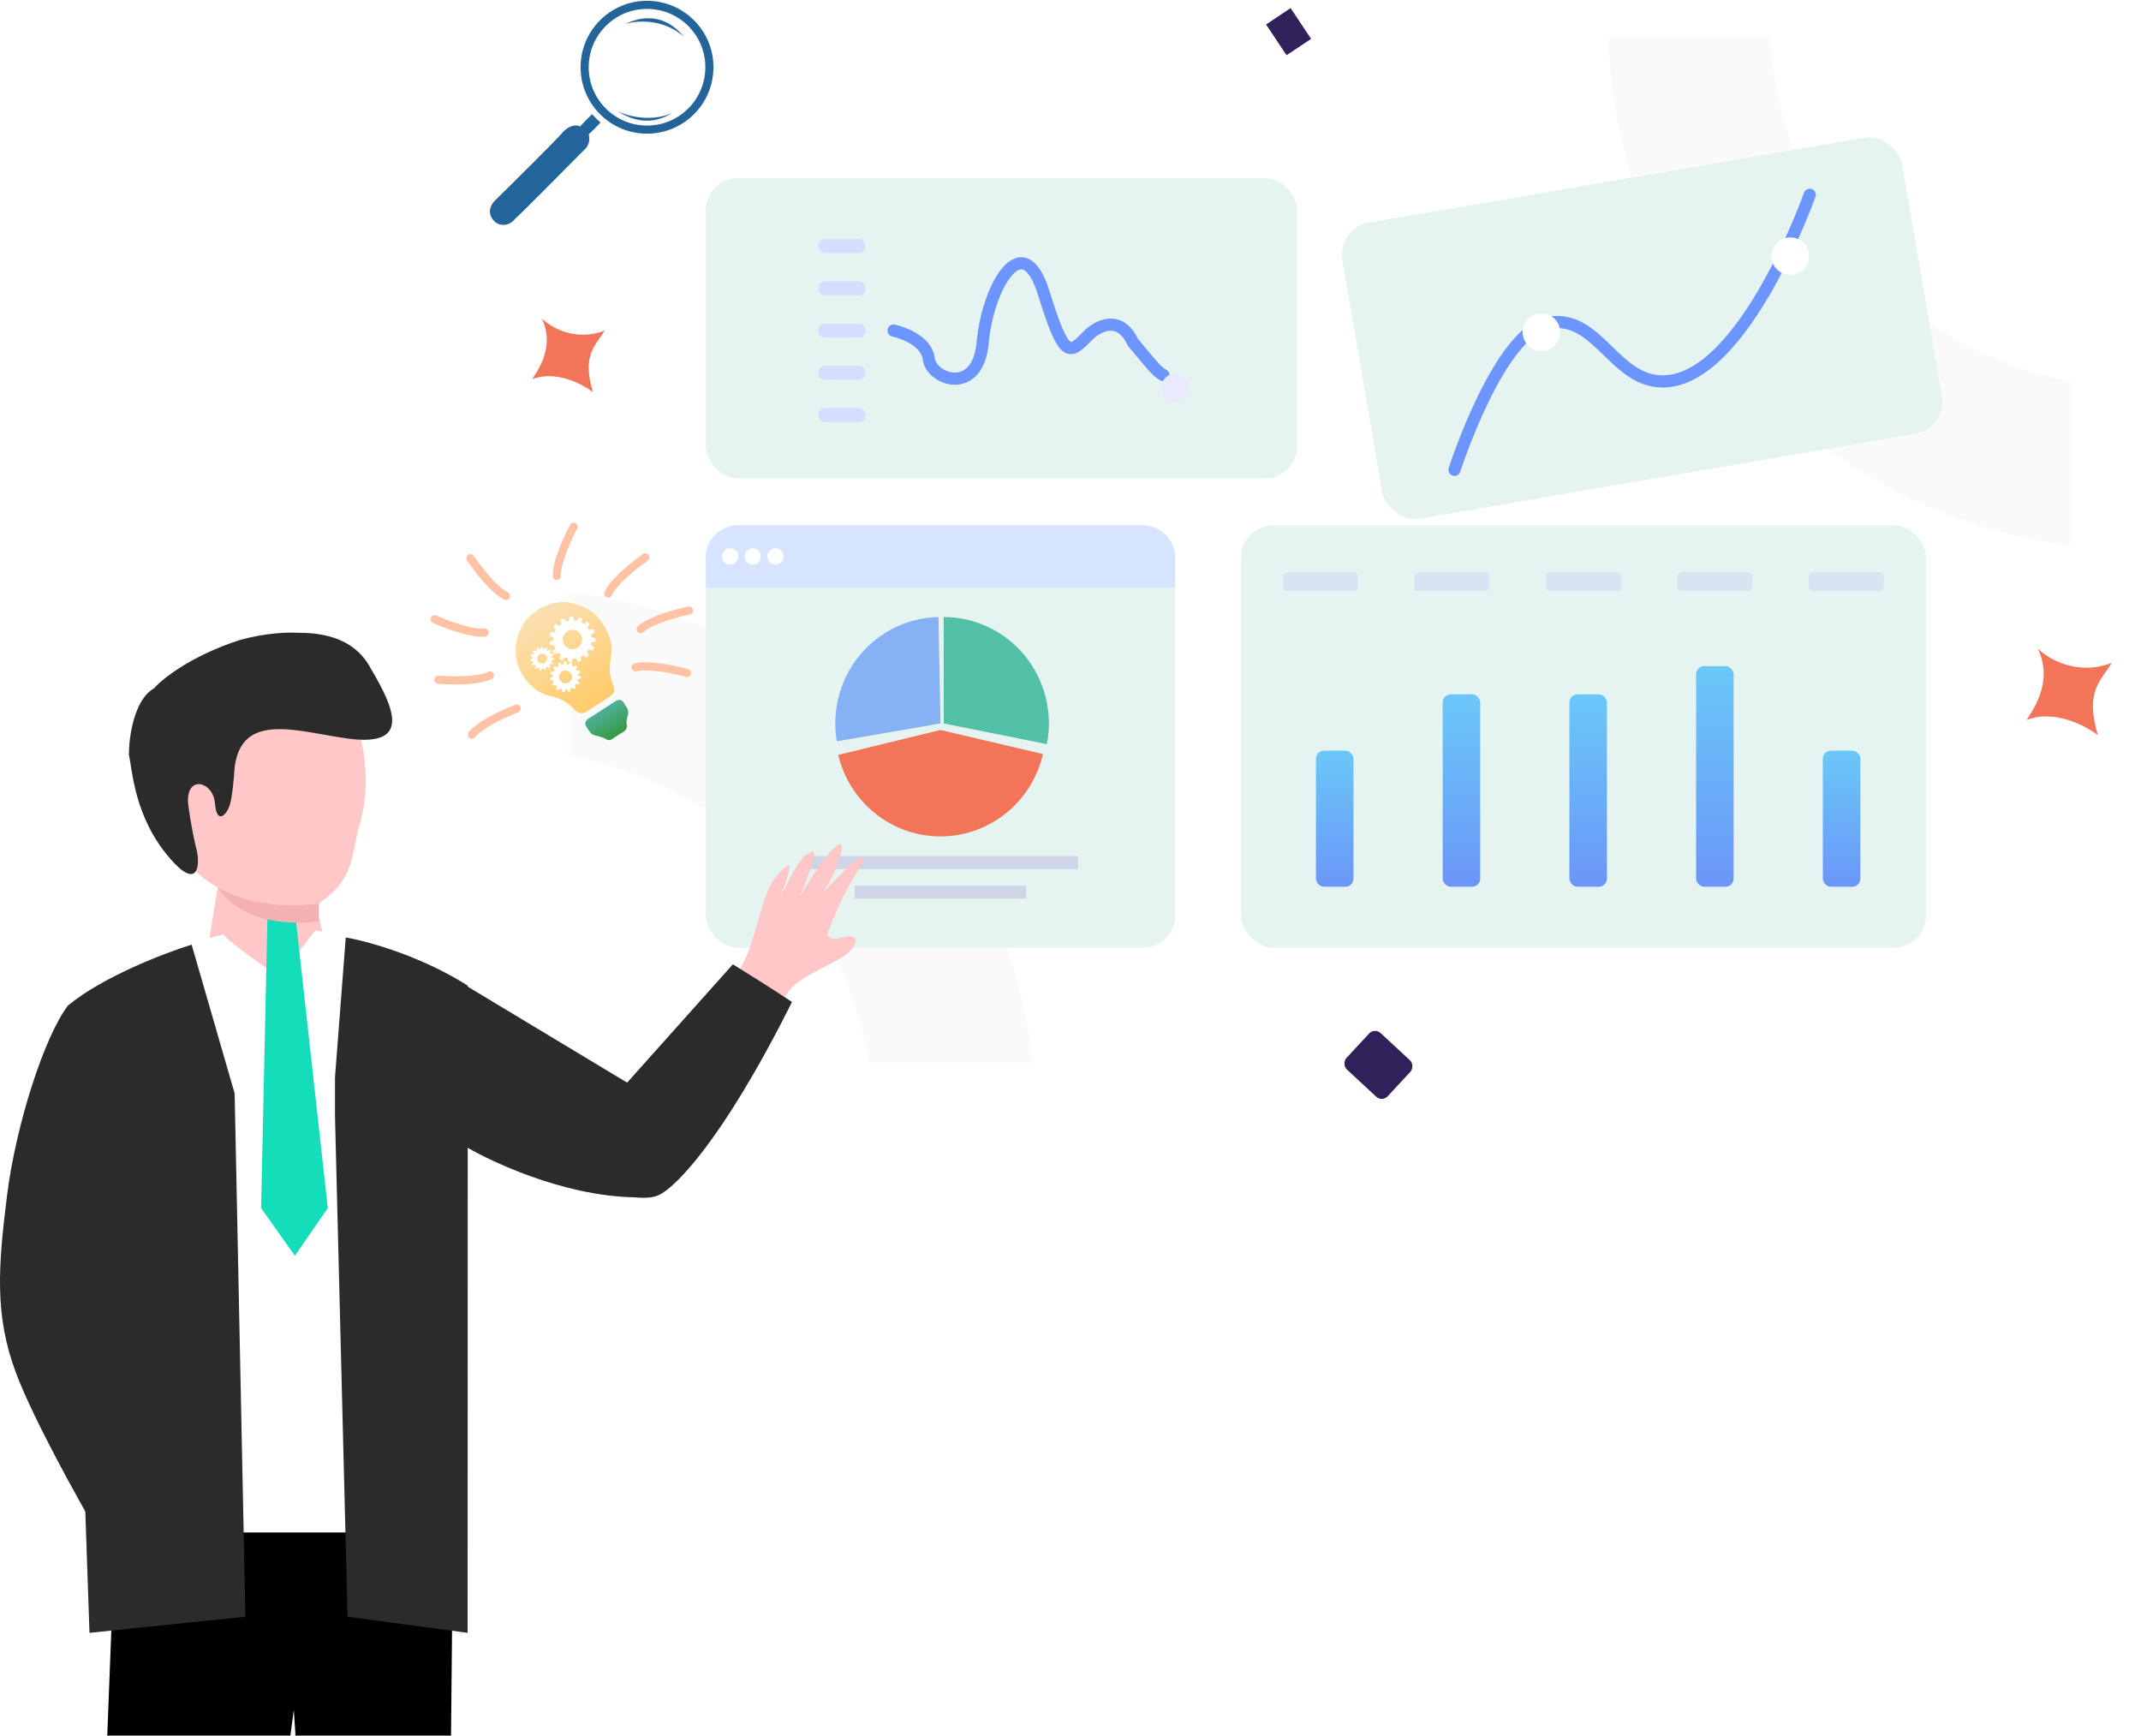 <svg width="528" height="428" viewBox="0 0 528 428" fill="none" xmlns="http://www.w3.org/2000/svg">
<g clip-path="url(#clip0_401_62)">
<rect x="140.498" y="9.177" width="370.378" height="252.876" rx="16" fill="white"/>
<mask id="mask0_401_62" style="mask-type:alpha" maskUnits="userSpaceOnUse" x="140" y="9" width="371" height="254">
<rect x="140.498" y="9.177" width="370.378" height="252.876" rx="16" fill="white"/>
</mask>
<g mask="url(#mask0_401_62)">
<circle cx="527.406" cy="4.71" r="110.906" stroke="black" stroke-opacity="0.02" stroke-width="40"/>
<circle cx="124.413" cy="275.903" r="110.906" stroke="black" stroke-opacity="0.02" stroke-width="40"/>
</g>
<rect x="306.011" y="129.55" width="168.985" height="104.169" rx="8" fill="#E6F4F1"/>
<rect opacity="0.54" x="324.529" y="185.107" width="9.259" height="33.566" rx="2" fill="url(#paint0_linear_401_62)"/>
<rect opacity="0.54" x="418.281" y="164.273" width="9.259" height="54.399" rx="2" fill="url(#paint1_linear_401_62)"/>
<rect opacity="0.54" x="355.78" y="171.218" width="9.259" height="47.455" rx="2" fill="url(#paint2_linear_401_62)"/>
<rect opacity="0.54" x="449.532" y="185.107" width="9.259" height="33.566" rx="2" fill="url(#paint3_linear_401_62)"/>
<rect opacity="0.54" x="387.031" y="171.218" width="9.259" height="47.455" rx="2" fill="url(#paint4_linear_401_62)"/>
<rect x="316.427" y="141.125" width="18.519" height="4.63" rx="1" fill="#D9E4F3"/>
<rect x="348.835" y="141.124" width="18.519" height="4.63" rx="1" fill="#D9E4F3"/>
<rect x="381.243" y="141.124" width="18.519" height="4.63" rx="1" fill="#D9E4F3"/>
<rect x="413.651" y="141.124" width="18.519" height="4.63" rx="1" fill="#D9E4F3"/>
<rect x="446.059" y="141.124" width="18.519" height="4.63" rx="1" fill="#D9E4F3"/>
<rect x="329.702" y="56.245" width="140.049" height="74.076" rx="8" transform="rotate(-9.713 329.702 56.245)" fill="#E6F4F1"/>
<path d="M358.696 115.867C358.696 115.867 369.618 81.841 381.847 79.612C394.254 77.351 398.143 94.708 410.737 94.042C430.372 93.004 446.309 48.029 446.309 48.029" stroke="#6C95FF" stroke-width="3" stroke-linecap="round"/>
<g filter="url(#filter0_d_401_62)">
<circle cx="380.135" cy="79.905" r="4.63" transform="rotate(-9.713 380.135 79.905)" fill="white"/>
</g>
<g filter="url(#filter1_d_401_62)">
<circle cx="441.514" cy="61.179" r="4.63" transform="rotate(-9.713 441.514 61.179)" fill="white"/>
</g>
<rect x="174.063" y="43.9" width="145.836" height="74.076" rx="8" fill="#E6F4F1"/>
<path d="M220.361 81.517C223.062 82.096 228.579 84.295 229.042 88.462C229.621 93.67 241.195 97.721 242.353 84.411C243.51 71.1 252.174 55.42 257.399 72.257C262.608 89.04 263.765 87.304 268.395 82.674C270.71 80.359 276.15 77.466 279.39 84.411C284.02 89.966 285.178 91.548 286.914 92.513" stroke="#6C95FF" stroke-width="3" stroke-linecap="round"/>
<g filter="url(#filter2_d_401_62)">
<circle cx="289.807" cy="93.67" r="3.472" fill="#E9EAFF"/>
</g>
<rect x="201.841" y="58.947" width="11.574" height="3.472" rx="1.5" fill="#D5DEFF"/>
<rect x="201.841" y="69.364" width="11.574" height="3.472" rx="1.5" fill="#D5DEFF"/>
<rect x="201.841" y="79.781" width="11.574" height="3.472" rx="1.5" fill="#D5DEFF"/>
<rect x="201.841" y="90.198" width="11.574" height="3.472" rx="1.5" fill="#D5DEFF"/>
<rect x="201.841" y="100.615" width="11.574" height="3.472" rx="1.5" fill="#D5DEFF"/>
<path d="M145.193 177.148C144.102 177.812 144.29 178.694 144.52 179.052C144.857 179.674 145.697 180.982 146.357 181.24C146.397 181.256 146.438 181.27 146.478 181.283C147.483 181.604 148.62 181.727 149.506 182.297C150.155 182.715 150.811 182.407 151.058 182.2C151.603 181.818 152.895 180.941 153.709 180.493C154.405 180.11 154.603 179.425 154.624 179.002C154.63 178.876 154.616 178.797 154.578 178.677C154.336 177.898 154.712 176.998 154.879 176.2C155.01 175.571 154.824 174.928 154.644 174.574L153.714 173.131C153.213 172.352 152.276 172.617 151.87 172.847C150.099 174.004 146.284 176.483 145.193 177.148Z" fill="url(#paint5_linear_401_62)"/>
<path d="M135.207 171.521C138.263 172.021 140.464 173.689 141.183 174.461C142.493 176.199 143.827 175.986 144.33 175.662C146.134 174.531 149.821 172.201 150.135 171.923C150.528 171.575 152.086 171.046 151.255 169.018C150.423 166.99 150.829 167.251 150.468 166.249C150.18 165.447 150.583 162.251 150.821 160.752C150.921 160.245 150.899 158.632 150.007 156.245C147.744 151.626 145.764 150.1 141.478 148.825C137.191 147.551 131.51 149.786 129.019 153.953C126.529 158.121 126.942 162.079 127.932 164.575C128.923 167.07 131.415 170.498 135.207 171.521Z" fill="url(#paint6_linear_401_62)"/>
<path d="M144.818 153.319L143.51 154.162L144.645 155.187L145.418 153.882L144.818 153.319Z" fill="white"/>
<path d="M142.822 152.229L141.932 153.506L143.371 154.023L143.591 152.522L142.822 152.229Z" fill="white"/>
<path d="M140.512 152.029L140.117 153.535L141.647 153.523L141.334 152.038L140.512 152.029Z" fill="white"/>
<path d="M138.224 152.905L138.676 154.395L139.973 153.584L138.93 152.482L138.224 152.905Z" fill="white"/>
<path d="M136.483 154.508L137.395 155.77L138.358 154.582L137.014 153.879L136.483 154.508Z" fill="white"/>
<path d="M135.529 156.701L136.897 157.442L137.25 155.954L135.733 155.904L135.529 156.701Z" fill="white"/>
<path d="M135.718 159.084L137.272 159.163L136.949 157.668L135.559 158.277L135.718 159.084Z" fill="white"/>
<path d="M136.576 161.256L138.099 160.933L137.402 159.572L136.215 160.517L136.576 161.256Z" fill="white"/>
<path d="M138.551 162.849L139.769 161.88L138.537 160.973L137.897 162.349L138.551 162.849Z" fill="white"/>
<path d="M140.958 163.318L141.453 161.842L139.926 161.751L140.138 163.253L140.958 163.318Z" fill="white"/>
<path d="M143.291 163.016L143.247 161.46L141.782 161.9L142.498 163.238L143.291 163.016Z" fill="white"/>
<path d="M145.217 161.651L144.571 160.235L143.393 161.211L144.574 162.164L145.217 161.651Z" fill="white"/>
<path d="M146.577 159.709L145.405 158.685L144.734 160.06L146.203 160.442L146.577 159.709Z" fill="white"/>
<path d="M146.883 157.418L145.393 156.968L145.348 158.497L146.843 158.24L146.883 157.418Z" fill="white"/>
<path d="M146.387 155.109L144.848 155.342L145.463 156.742L146.703 155.868L146.387 155.109Z" fill="white"/>
<path fill-rule="evenodd" clip-rule="evenodd" d="M143.735 161.66C145.922 160.252 146.553 157.338 145.145 155.151C143.736 152.964 140.822 152.333 138.635 153.741C136.448 155.15 135.817 158.064 137.226 160.251C138.634 162.438 141.549 163.069 143.735 161.66ZM142.482 159.714C143.594 158.998 143.914 157.516 143.198 156.404C142.482 155.292 141 154.971 139.888 155.687C138.776 156.403 138.456 157.885 139.172 158.997C139.888 160.109 141.37 160.43 142.482 159.714Z" fill="white"/>
<path d="M140.621 163.323L140.023 164.167L140.978 164.517L141.13 163.521L140.621 163.323Z" fill="white"/>
<path d="M139.12 163.147L138.889 164.155L139.904 164.116L139.667 163.137L139.12 163.147Z" fill="white"/>
<path d="M137.645 163.599L137.776 164.625L138.716 164.237L138.155 163.4L137.645 163.599Z" fill="white"/>
<path d="M136.453 164.706L137.102 165.512L137.7 164.69L136.783 164.27L136.453 164.706Z" fill="white"/>
<path d="M135.779 166.126L136.654 166.678L136.953 165.706L135.95 165.607L135.779 166.126Z" fill="white"/>
<path d="M135.736 167.714L136.764 167.831L136.611 166.827L135.664 167.173L135.736 167.714Z" fill="white"/>
<path d="M136.444 169.136L137.422 168.799L136.851 167.958L136.146 168.678L136.444 169.136Z" fill="white"/>
<path d="M137.513 170.262L138.371 169.685L137.604 169.018L137.107 169.896L137.513 170.262Z" fill="white"/>
<path d="M139.125 170.752L139.635 169.853L138.65 169.6L138.598 170.606L139.125 170.752Z" fill="white"/>
<path d="M140.725 170.444L140.664 169.411L139.7 169.734L140.204 170.608L140.725 170.444Z" fill="white"/>
<path d="M142.087 169.678L141.674 168.73L140.88 169.366L141.654 170.012L142.087 169.678Z" fill="white"/>
<path d="M142.935 168.359L142.186 167.647L141.702 168.541L142.666 168.835L142.935 168.359Z" fill="white"/>
<path d="M143.292 166.824L142.315 166.484L142.243 167.498L143.243 167.369L143.292 166.824Z" fill="white"/>
<path d="M142.911 165.337L141.881 165.429L142.233 166.383L143.09 165.853L142.911 165.337Z" fill="white"/>
<path d="M142.031 164.037L141.141 164.563L141.868 165.273L142.415 164.426L142.031 164.037Z" fill="white"/>
<path fill-rule="evenodd" clip-rule="evenodd" d="M142.023 168.733C143.021 167.322 142.686 165.369 141.275 164.371C139.864 163.374 137.912 163.709 136.914 165.12C135.916 166.53 136.251 168.483 137.662 169.481C139.073 170.479 141.026 170.144 142.023 168.733ZM140.768 167.845C141.275 167.127 141.105 166.135 140.387 165.627C139.67 165.12 138.677 165.29 138.17 166.008C137.662 166.725 137.833 167.718 138.55 168.225C139.267 168.733 140.26 168.562 140.768 167.845Z" fill="white"/>
<path d="M134.579 159.636L134.121 160.283L134.852 160.551L134.969 159.787L134.579 159.636Z" fill="white"/>
<path d="M133.428 159.501L133.251 160.273L134.029 160.243L133.847 159.493L133.428 159.501Z" fill="white"/>
<path d="M132.299 159.847L132.399 160.633L133.119 160.336L132.689 159.694L132.299 159.847Z" fill="white"/>
<path d="M131.386 160.695L131.883 161.312L132.341 160.683L131.639 160.361L131.386 160.695Z" fill="white"/>
<path d="M130.87 161.783L131.54 162.206L131.769 161.461L131 161.385L130.87 161.783Z" fill="white"/>
<path d="M130.837 163L131.624 163.09L131.507 162.32L130.782 162.585L130.837 163Z" fill="white"/>
<path d="M131.379 164.089L132.128 163.831L131.691 163.187L131.15 163.738L131.379 164.089Z" fill="white"/>
<path d="M132.198 164.952L132.855 164.509L132.267 163.999L131.887 164.671L132.198 164.952Z" fill="white"/>
<path d="M133.433 165.328L133.823 164.638L133.069 164.444L133.029 165.216L133.433 165.328Z" fill="white"/>
<path d="M134.659 165.091L134.612 164.3L133.874 164.547L134.26 165.217L134.659 165.091Z" fill="white"/>
<path d="M135.702 164.505L135.386 163.778L134.778 164.265L135.371 164.76L135.702 164.505Z" fill="white"/>
<path d="M136.352 163.494L135.777 162.948L135.407 163.633L136.146 163.858L136.352 163.494Z" fill="white"/>
<path d="M136.626 162.318L135.878 162.057L135.823 162.834L136.589 162.735L136.626 162.318Z" fill="white"/>
<path d="M136.333 161.178L135.544 161.249L135.814 161.98L136.471 161.574L136.333 161.178Z" fill="white"/>
<path d="M135.66 160.183L134.978 160.585L135.535 161.129L135.954 160.481L135.66 160.183Z" fill="white"/>
<path fill-rule="evenodd" clip-rule="evenodd" d="M135.654 163.78C136.419 162.699 136.162 161.203 135.081 160.439C134 159.674 132.504 159.931 131.74 161.012C130.975 162.093 131.232 163.589 132.313 164.353C133.394 165.118 134.89 164.861 135.654 163.78ZM134.692 163.1C135.081 162.55 134.951 161.789 134.401 161.401C133.851 161.012 133.091 161.142 132.702 161.692C132.313 162.242 132.444 163.002 132.993 163.391C133.543 163.78 134.304 163.649 134.692 163.1Z" fill="white"/>
<path d="M137.329 141.996C137.216 139.189 139.239 134.122 141.456 129.896" stroke="#FFC2A4" stroke-width="2" stroke-linecap="round"/>
<path d="M116.374 181.184C118.123 178.986 122.967 176.476 127.408 174.727" stroke="#FFC2A4" stroke-width="2" stroke-linecap="round"/>
<path d="M124.777 146.956C122.243 145.744 118.709 141.587 116.009 137.652" stroke="#FFC2A4" stroke-width="2" stroke-linecap="round"/>
<path d="M156.723 164.583C159.436 163.859 164.824 164.724 169.433 165.961" stroke="#FFC2A4" stroke-width="2" stroke-linecap="round"/>
<path d="M119.536 155.984C116.744 156.289 111.55 154.619 107.181 152.699" stroke="#FFC2A4" stroke-width="2" stroke-linecap="round"/>
<path d="M157.998 155.159C160.075 153.268 165.257 151.561 169.92 150.542" stroke="#FFC2A4" stroke-width="2" stroke-linecap="round"/>
<path d="M120.831 166.57C118.305 167.797 112.851 167.97 108.091 167.63" stroke="#FFC2A4" stroke-width="2" stroke-linecap="round"/>
<path d="M149.995 146.391C151.158 143.834 155.247 140.221 159.13 137.446" stroke="#FFC2A4" stroke-width="2" stroke-linecap="round"/>
<path d="M121.265 53.734C120.117 51.769 121.467 49.917 122.285 49.237C126.909 44.698 136.649 35.059 138.613 32.814C140.577 30.569 142.387 30.794 143.046 31.187C144.045 30.124 146.05 28.037 146.075 28.19C146.101 28.343 147.425 29.614 148.084 30.231C147.532 30.815 146.177 32.214 145.182 33.133C145.744 35.199 144.587 36.63 143.939 37.087C138.9 42.19 128.459 52.713 127.005 53.989C125.666 55.807 122.7 56.189 121.265 53.734Z" fill="#23649A"/>
<path d="M154.144 5.93C156.812 5.058 163.456 4.463 168.686 9.055C166.581 6.663 162.084 2.199 154.144 5.93Z" fill="#23649A"/>
<path d="M152.345 27.45C154.592 28.559 160.419 30.201 165.748 27.887C163.524 29.206 158.866 31.562 152.345 27.45Z" fill="#23649A"/>
<circle cx="159.565" cy="16.581" r="15.383" stroke="#23649A" stroke-width="2"/>
<rect x="318.289" y="2" width="9.114" height="7.28" transform="rotate(56.36 318.289 2)" fill="#30215A"/>
<rect x="339.014" y="253.395" width="13.878" height="12.246" rx="2" transform="rotate(42.861 339.014 253.395)" fill="#30215A"/>
<path d="M520.811 163.46C512.241 166.765 505.042 162.47 502.514 159.909C506.792 168.557 500.57 176.039 499.797 177.561C506.532 174.856 514.322 178.933 517.375 181.31C514.121 170.535 518.044 167.911 520.811 163.46Z" fill="#F27559"/>
<path d="M149.158 81.516C141.86 84.329 135.73 80.672 133.578 78.492C137.22 85.856 131.923 92.227 131.264 93.522C136.999 91.219 143.632 94.691 146.232 96.715C143.461 87.54 146.802 85.305 149.158 81.516Z" fill="#F27559"/>
<rect x="174.063" y="129.55" width="115.743" height="104.169" rx="8" fill="#E6F4F1"/>
<path d="M174.063 137.55C174.063 133.132 177.645 129.55 182.063 129.55H281.807C286.225 129.55 289.807 133.132 289.807 137.55V144.893H174.063V137.55Z" fill="#D6E4FF"/>
<ellipse cx="180.051" cy="137.222" rx="1.996" ry="2.019" fill="white"/>
<ellipse cx="185.639" cy="137.221" rx="1.996" ry="2.019" fill="white"/>
<ellipse cx="191.226" cy="137.221" rx="1.996" ry="2.019" fill="white"/>
<path d="M257.206 185.946C255.886 191.705 252.683 196.845 248.115 200.533C243.547 204.22 237.883 206.239 232.039 206.263C226.195 206.287 220.514 204.314 215.917 200.664C211.32 197.014 208.076 191.901 206.71 186.153L231.934 180.019L257.206 185.946Z" fill="#F27559"/>
<path d="M232.732 152.16C236.567 152.16 240.354 153.02 243.821 154.679C247.288 156.337 250.348 158.753 252.782 161.751C255.215 164.749 256.962 168.257 257.895 172.02C258.828 175.783 258.924 179.708 258.178 183.514L232.732 178.404L232.732 152.16Z" fill="#51C0A6"/>
<path d="M206.36 182.811C205.733 179.088 205.908 175.271 206.872 171.622C207.837 167.974 209.569 164.578 211.95 161.669C214.331 158.759 217.305 156.404 220.668 154.764C224.032 153.124 227.705 152.237 231.438 152.165L231.934 178.404L206.36 182.811Z" fill="#86B2F3"/>
<rect x="198.01" y="211.109" width="67.85" height="3.23" fill="#CED5E7"/>
<rect x="210.781" y="218.376" width="42.306" height="3.23" fill="#CED5E7"/>
<path d="M185.594 231.621C182.766 241.167 177.934 245.027 175.871 245.764L183.827 261.232C186.626 256.517 192.754 246.47 194.876 243.995C197.528 240.901 204.157 238.249 207.693 236.04C211.229 233.83 212.996 229.852 207.693 231.178C203.45 232.239 203.862 230.147 204.599 228.968C205.336 226.758 207.693 220.924 211.229 215.267C214.764 209.61 212.113 211.142 210.345 212.615L202.831 220.129C203.715 219.097 205.837 215.798 207.251 210.848C208.665 205.898 205.778 208.785 204.157 210.848C202.831 212.173 199.295 217.477 197.086 221.455C198.853 217.565 200.179 213.353 200.621 211.732C201.505 208.639 199.078 210.237 197.528 212.174C195.76 214.384 193.55 218.951 192.224 221.898C192.813 220.424 194.08 217.036 194.434 215.268C194.876 213.058 194.876 212.616 193.108 214.384C189.572 217.478 189.13 219.688 185.594 231.621Z" fill="#FFC7C7"/>
<path d="M28.697 369.957L19.857 598.455L48.585 600.664L72.452 421.667L84.385 600.664H109.577L111.787 369.957H28.697Z" fill="black"/>
<path d="M113.554 282.005V242.228L154.657 266.978L180.733 237.808C183.385 239.429 190.014 243.554 195.318 247.09C177.197 283.331 166.148 292.171 164.38 293.496C162.612 294.822 161.286 295.706 156.425 295.264C138.746 294.911 120.478 286.278 113.554 282.005Z" fill="#2B2B2B"/>
<path d="M51.678 231.178L53.888 217.477L76.87 218.803L79.522 229.853L69.356 243.996L51.678 231.178Z" fill="#FFC7C7"/>
<path d="M55.053 230.415C51.321 231.349 45.194 233.535 41.953 234.714L53.886 377.912H91.454L87.476 231.62L77.753 229.41L68.913 240.901C65.377 238.544 57.175 232.89 55.053 230.415Z" fill="white"/>
<path d="M115.355 243.069C103.687 235.644 90.424 232.063 85.268 231.179L82.616 265.653V275.376L85.71 398.685L115.322 402.663C115.322 350.953 115.355 246.605 115.355 243.069Z" fill="#2B2B2B"/>
<path d="M16.763 247.974C25.248 240.902 40.629 235.009 47.259 232.947L57.866 269.63L60.518 398.685L22.066 402.663L16.763 247.974Z" fill="#2B2B2B"/>
<path fill-rule="evenodd" clip-rule="evenodd" d="M55.054 205.404L66.252 212.741V220.509L52.09 206.492L55.054 205.404Z" fill="white"/>
<path fill-rule="evenodd" clip-rule="evenodd" d="M66.252 212.741L64.386 297.913L72.718 309.672L80.841 297.926L71.356 212.309L66.252 212.741Z" fill="#14DDB9"/>
<path d="M78.638 227.201C60.605 229.322 53.446 220.424 52.562 216.152L78.671 218.318L78.638 227.201Z" fill="#F3B1B1"/>
<path d="M78.638 222.782C56.717 225.611 46.227 214.532 43.723 208.639C35.325 169.304 75.544 159.58 83.5 170.188C91.455 180.795 90.981 195.866 88.803 202.893C86.626 209.921 87.92 216.594 78.638 222.782Z" fill="#FFC7C7"/>
<path d="M59.191 157.811C47.17 161.7 40.039 167.387 37.977 169.744C33.027 172.573 31.789 181.825 31.789 186.097C32.673 190.075 33.115 201.566 41.954 211.731C48.683 219.469 49.321 213.646 48.584 209.963C48.142 208.343 47.081 203.687 46.374 198.03C45.932 190.959 52.562 192.727 53.004 198.03C53.446 203.334 55.655 201.124 56.539 198.914C57.246 197.146 57.718 191.695 57.865 189.191C59.633 175.401 73.334 180.401 85.709 182.119C101.62 184.329 97.201 174.606 91.455 164.883C87.035 156.485 77.901 156.043 73.334 156.043C71.272 155.896 65.555 156.043 59.191 157.811Z" fill="#2B2B2B"/>
<path d="M40.186 270.513C41.954 245.056 26.043 243.11 16.762 247.973C11.016 255.487 3.945 277.142 1.735 294.821C-0.475 312.499 -1.359 324.433 3.945 338.576C8.188 349.89 19.266 369.808 24.275 378.353L39.744 367.304L26.043 326.201C29.933 311.35 37.093 282.888 40.186 270.513Z" fill="#2B2B2B"/>
</g>
<defs>
<filter id="filter0_d_401_62" x="367.505" y="69.275" width="25.261" height="25.261" filterUnits="userSpaceOnUse" color-interpolation-filters="sRGB">
<feFlood flood-opacity="0" result="BackgroundImageFix"/>
<feColorMatrix in="SourceAlpha" type="matrix" values="0 0 0 0 0 0 0 0 0 0 0 0 0 0 0 0 0 0 127 0" result="hardAlpha"/>
<feOffset dy="2"/>
<feGaussianBlur stdDeviation="4"/>
<feComposite in2="hardAlpha" operator="out"/>
<feColorMatrix type="matrix" values="0 0 0 0 0.201 0 0 0 0 0.167 0 0 0 0 0.588 0 0 0 0.12 0"/>
<feBlend mode="normal" in2="BackgroundImageFix" result="effect1_dropShadow_401_62"/>
<feBlend mode="normal" in="SourceGraphic" in2="effect1_dropShadow_401_62" result="shape"/>
</filter>
<filter id="filter1_d_401_62" x="428.884" y="50.549" width="25.261" height="25.261" filterUnits="userSpaceOnUse" color-interpolation-filters="sRGB">
<feFlood flood-opacity="0" result="BackgroundImageFix"/>
<feColorMatrix in="SourceAlpha" type="matrix" values="0 0 0 0 0 0 0 0 0 0 0 0 0 0 0 0 0 0 127 0" result="hardAlpha"/>
<feOffset dy="2"/>
<feGaussianBlur stdDeviation="4"/>
<feComposite in2="hardAlpha" operator="out"/>
<feColorMatrix type="matrix" values="0 0 0 0 0.201 0 0 0 0 0.167 0 0 0 0 0.588 0 0 0 0.12 0"/>
<feBlend mode="normal" in2="BackgroundImageFix" result="effect1_dropShadow_401_62"/>
<feBlend mode="normal" in="SourceGraphic" in2="effect1_dropShadow_401_62" result="shape"/>
</filter>
<filter id="filter2_d_401_62" x="282.335" y="88.198" width="14.944" height="14.945" filterUnits="userSpaceOnUse" color-interpolation-filters="sRGB">
<feFlood flood-opacity="0" result="BackgroundImageFix"/>
<feColorMatrix in="SourceAlpha" type="matrix" values="0 0 0 0 0 0 0 0 0 0 0 0 0 0 0 0 0 0 127 0" result="hardAlpha"/>
<feOffset dy="2"/>
<feGaussianBlur stdDeviation="2"/>
<feComposite in2="hardAlpha" operator="out"/>
<feColorMatrix type="matrix" values="0 0 0 0 0.443 0 0 0 0 0.518 0 0 0 0 0.82 0 0 0 0.16 0"/>
<feBlend mode="normal" in2="BackgroundImageFix" result="effect1_dropShadow_401_62"/>
<feBlend mode="normal" in="SourceGraphic" in2="effect1_dropShadow_401_62" result="shape"/>
</filter>
<linearGradient id="paint0_linear_401_62" x1="329.159" y1="185.107" x2="329.159" y2="218.672" gradientUnits="userSpaceOnUse">
<stop stop-color="#00A3FE"/>
<stop offset="1" stop-color="#0047FE"/>
</linearGradient>
<linearGradient id="paint1_linear_401_62" x1="422.911" y1="164.273" x2="422.911" y2="218.672" gradientUnits="userSpaceOnUse">
<stop stop-color="#00A3FE"/>
<stop offset="1" stop-color="#0047FE"/>
</linearGradient>
<linearGradient id="paint2_linear_401_62" x1="360.41" y1="171.218" x2="360.41" y2="218.672" gradientUnits="userSpaceOnUse">
<stop stop-color="#00A3FE"/>
<stop offset="1" stop-color="#0047FE"/>
</linearGradient>
<linearGradient id="paint3_linear_401_62" x1="454.162" y1="185.107" x2="454.162" y2="218.672" gradientUnits="userSpaceOnUse">
<stop stop-color="#00A3FE"/>
<stop offset="1" stop-color="#0047FE"/>
</linearGradient>
<linearGradient id="paint4_linear_401_62" x1="391.661" y1="171.218" x2="391.661" y2="218.672" gradientUnits="userSpaceOnUse">
<stop stop-color="#00A3FE"/>
<stop offset="1" stop-color="#0047FE"/>
</linearGradient>
<linearGradient id="paint5_linear_401_62" x1="148.436" y1="175.057" x2="152.461" y2="181.306" gradientUnits="userSpaceOnUse">
<stop stop-color="#50AF9A"/>
<stop offset="1" stop-color="#349B44"/>
</linearGradient>
<linearGradient id="paint6_linear_401_62" x1="132.511" y1="150.419" x2="147.486" y2="173.671" gradientUnits="userSpaceOnUse">
<stop stop-color="#FBE0B3"/>
<stop offset="1" stop-color="#FFCB6A"/>
</linearGradient>
<clipPath id="clip0_401_62">
<rect width="528" height="428" fill="white"/>
</clipPath>
</defs>
</svg>
